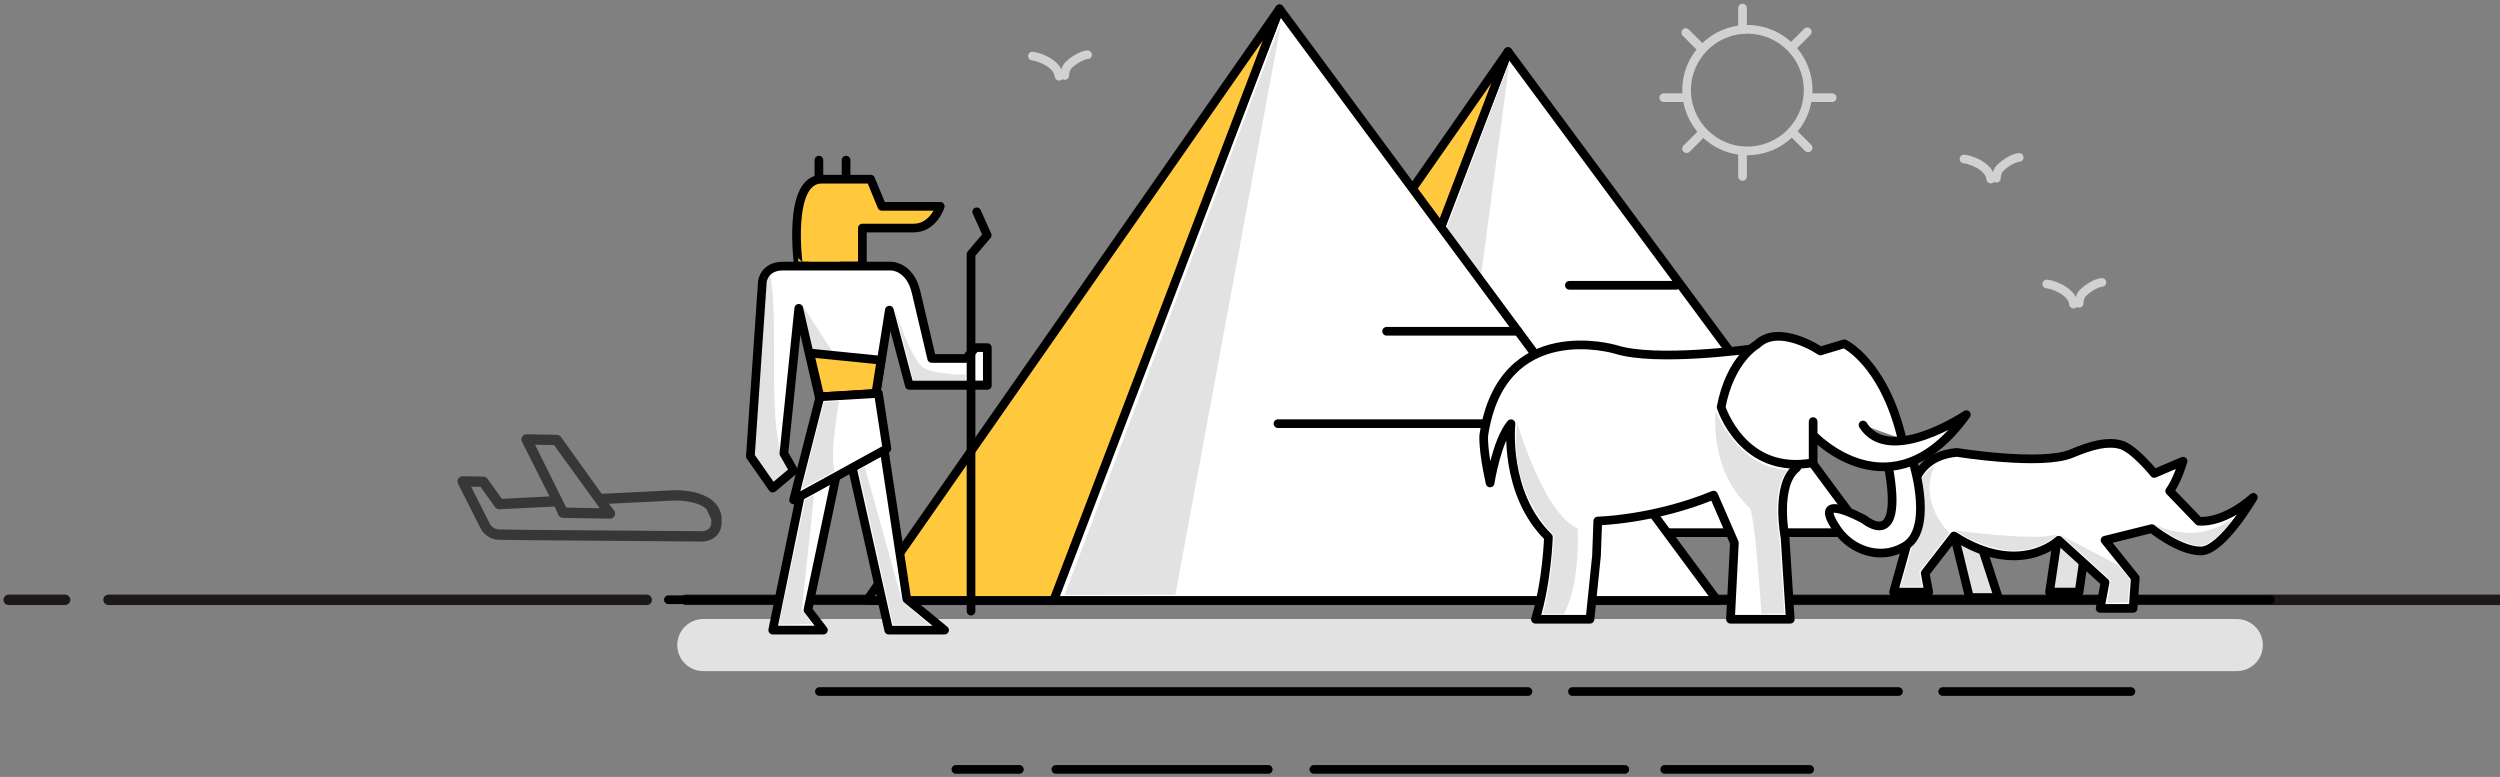 <?xml version="1.0" encoding="utf-8"?>
<!-- Generator: Adobe Illustrator 16.0.2, SVG Export Plug-In . SVG Version: 6.00 Build 0)  -->
<!DOCTYPE svg PUBLIC "-//W3C//DTD SVG 1.1//EN" "http://www.w3.org/Graphics/SVG/1.1/DTD/svg11.dtd">
<svg version="1.1" id="Layer_1" xmlns="http://www.w3.org/2000/svg" xmlns:xlink="http://www.w3.org/1999/xlink" x="0px" y="0px"
	 width="576px" height="179px" viewBox="0 0 576 179" enable-background="new 0 0 576 179" xml:space="preserve">
<rect x="0" y="0" width="576" height="179" fill="#808080" stroke="none"/>
<title>3A04F55D-EA7C-441E-9685-586B0994099C</title>
<desc>Created with sketchtool.</desc>
<g id="Page-1_1_">
	<g id="_x35_06_x5F_M2U_x5F_Planner_x5F_Travel-Copy-22" transform="translate(-704, -240)">
		<g id="Group-32" transform="translate(706, 240)">
			<g id="Group-15" transform="translate(0, 137)">
				<path id="Line" fill="none" stroke="#1C1918" stroke-width="2.4" stroke-linecap="round" stroke-linejoin="round" d="M156,1.2
					h572.504"/>
				<path id="Line-Copy" fill="none" stroke="#1C1918" stroke-width="2.4" stroke-linecap="round" stroke-linejoin="round" d="
					M23,1.2h124"/>
				<path id="Line-Copy_1_" fill="none" stroke="#1C1918" stroke-width="2.4" stroke-linecap="round" stroke-linejoin="round" d="
					M0,1.2h13"/>
			</g>
			<g id="Page-1" transform="translate(152, 0.6)">
				<path id="Stroke-1" fill="none" stroke="#D1D1D1" stroke-width="2" stroke-linecap="round" stroke-linejoin="round" d="
					M91.312,16.788c0.008-0.531,0.118-1.447,0.702-2.172c0.636-0.789,2.979-2.518,4.558-2.609"/>
				<path id="Stroke-3" fill="none" stroke="#D1D1D1" stroke-width="2" stroke-linecap="round" stroke-linejoin="round" d="
					M83.866,12.328c0.766-0.009,5.725,1.347,6.156,4.645"/>
				<g id="Group-8" transform="translate(0, 136.616)">
					<path id="Fill-5" fill="#FFFFFF" d="M369.116,0.964H0"/>
					<path id="Stroke-7" fill="none" stroke="#000000" stroke-width="2" stroke-linecap="round" stroke-linejoin="round" d="
						M369.116,0.964H0"/>
				</g>
				<path id="Stroke-9" fill="none" stroke="#E2E2E2" stroke-width="12" stroke-linecap="round" stroke-linejoin="round" d="
					M8.039,148.023h353.327"/>
				<g id="Group-14" transform="translate(33.797, 157.896)">
					<path id="Fill-11" fill="#FFFFFF" d="M164.247,0.835H0.997"/>
					<path id="Stroke-13" fill="none" stroke="#000000" stroke-width="2" stroke-linecap="round" stroke-linejoin="round" d="
						M164.247,0.835H0.997"/>
				</g>
				<g id="Group-18" transform="translate(207.79, 157.896)">
					<path id="Fill-15" fill="#FFFFFF" d="M75.621,0.835H0.51"/>
					<path id="Stroke-17" fill="none" stroke="#000000" stroke-width="2" stroke-linecap="round" stroke-linejoin="round" d="
						M75.621,0.835H0.51"/>
				</g>
				<g id="Group-22" transform="translate(292.909, 157.896)">
					<path id="Fill-19" fill="#FFFFFF" d="M44.055,0.835H0.686"/>
					<path id="Stroke-21" fill="none" stroke="#000000" stroke-width="2" stroke-linecap="round" stroke-linejoin="round" d="
						M44.055,0.835H0.686"/>
				</g>
				<g id="Group-26" transform="translate(229.07, 176.672)">
					<path id="Fill-23" fill="#FFFFFF" d="M33.877,0H0.48"/>
					<path id="Stroke-25" fill="none" stroke="#000000" stroke-width="2" stroke-linecap="round" stroke-linejoin="round" d="
						M33.877,0H0.48"/>
				</g>
				<g id="Group-30" transform="translate(88.874, 176.672)">
					<path id="Fill-27" fill="#FFFFFF" d="M49.328,0H0.4"/>
					<path id="Stroke-29" fill="none" stroke="#000000" stroke-width="2" stroke-linecap="round" stroke-linejoin="round" d="
						M49.328,0H0.4"/>
				</g>
				<g id="Group-34" transform="translate(147.706, 176.672)">
					<path id="Fill-31" fill="#FFFFFF" d="M72.642,0H1.005"/>
					<path id="Stroke-33" fill="none" stroke="#000000" stroke-width="2" stroke-linecap="round" stroke-linejoin="round" d="
						M72.642,0H1.005"/>
				</g>
				<g id="Group-38" transform="translate(65.091, 176.672)">
					<path id="Fill-35" fill="#FFFFFF" d="M15.772,0H1.146"/>
					<path id="Stroke-37" fill="none" stroke="#000000" stroke-width="2" stroke-linecap="round" stroke-linejoin="round" d="
						M15.772,0H1.146"/>
				</g>
				<path id="Stroke-39" fill="none" stroke="#D1D1D1" stroke-width="2" stroke-linecap="round" stroke-linejoin="round" d="
					M325.031,69.271c0.006-0.531,0.112-1.447,0.697-2.173c0.633-0.791,2.972-2.526,4.55-2.623"/>
				<path id="Stroke-41" fill="none" stroke="#D1D1D1" stroke-width="2" stroke-linecap="round" stroke-linejoin="round" d="
					M317.573,64.832c0.766-0.01,5.728,1.332,6.169,4.629"/>
				<path id="Stroke-43" fill="none" stroke="#D1D1D1" stroke-width="2" stroke-linecap="round" stroke-linejoin="round" d="
					M305.973,40.468c0.007-0.531,0.113-1.447,0.697-2.173c0.634-0.792,2.972-2.526,4.551-2.623"/>
				<path id="Stroke-45" fill="none" stroke="#D1D1D1" stroke-width="2" stroke-linecap="round" stroke-linejoin="round" d="
					M298.515,36.029c0.767-0.01,5.729,1.332,6.169,4.629"/>
				<path id="Stroke-47" fill="none" stroke="#D1D1D1" stroke-width="2" stroke-linecap="round" stroke-linejoin="round" d="
					M234.596,20.162c0,7.732,6.268,14,13.999,14c7.732,0,14-6.268,14-14s-6.268-14-14-14
					C240.863,6.163,234.596,12.43,234.596,20.162L234.596,20.162z"/>
				<g id="Group-52" transform="translate(246.594, 0.175)">
					<path id="Fill-49" fill="#FFFFFF" d="M0.878,1.076v5.007"/>
					<path id="Stroke-51" fill="none" stroke="#D1D1D1" stroke-width="2" stroke-linecap="round" stroke-linejoin="round" d="
						M0.878,1.076v5.007"/>
				</g>
				<g id="Group-56" transform="translate(246.594, 33.972)">
					<path id="Fill-53" fill="#FFFFFF" d="M0.878,1.076v5.007"/>
					<path id="Stroke-55" fill="none" stroke="#D1D1D1" stroke-width="2" stroke-linecap="round" stroke-linejoin="round" d="
						M0.878,1.076v5.007"/>
				</g>
				<g id="Group-60" transform="translate(257.86, 6.434)">
					<path id="Fill-57" fill="#FFFFFF" d="M4.538,0.292L1.009,3.82"/>
					<path id="Stroke-59" fill="none" stroke="#D1D1D1" stroke-width="2" stroke-linecap="round" stroke-linejoin="round" d="
						M4.538,0.292L1.009,3.82"/>
				</g>
				<g id="Group-64" transform="translate(262.867, 21.455)">
					<path id="Fill-61" fill="#FFFFFF" d="M5.26,0.45H0.253"/>
					<path id="Stroke-63" fill="none" stroke="#D1D1D1" stroke-width="2" stroke-linecap="round" stroke-linejoin="round" d="
						M5.26,0.45H0.253"/>
				</g>
				<g id="Group-68" transform="translate(257.86, 28.965)">
					<path id="Fill-65" fill="#FFFFFF" d="M4.724,4.504L1.195,0.975"/>
					<path id="Stroke-67" fill="none" stroke="#D1D1D1" stroke-width="2" stroke-linecap="round" stroke-linejoin="round" d="
						M4.724,4.504L1.195,0.975"/>
				</g>
				<g id="Group-72" transform="translate(234.077, 28.965)">
					<path id="Fill-69" fill="#FFFFFF" d="M0.512,4.689L4.04,1.161"/>
					<path id="Stroke-71" fill="none" stroke="#D1D1D1" stroke-width="2" stroke-linecap="round" stroke-linejoin="round" d="
						M0.512,4.689L4.04,1.161"/>
				</g>
				<g id="Group-76" transform="translate(229.07, 21.455)">
					<path id="Fill-73" fill="#FFFFFF" d="M0.252,0.45H5.26"/>
					<path id="Stroke-75" fill="none" stroke="#D1D1D1" stroke-width="2" stroke-linecap="round" stroke-linejoin="round" d="
						M0.252,0.45H5.26"/>
				</g>
				<g id="Group-80" transform="translate(234.077, 6.434)">
					<path id="Fill-77" fill="#FFFFFF" d="M0.326,0.478l3.528,3.528"/>
					<path id="Stroke-79" fill="none" stroke="#D1D1D1" stroke-width="2" stroke-linecap="round" stroke-linejoin="round" d="
						M0.326,0.478l3.528,3.528"/>
				</g>
				<path id="Fill-81" fill="#FFFFFF" d="M222.784,50.931c0.009,0.012,0.018,0.023,0.026,0.036l52.655,71.155H150.581
					l42.871-110.831L222.784,50.931z"/>
				<path id="Stroke-83" fill="none" stroke="#000000" stroke-width="2" stroke-linecap="round" stroke-linejoin="round" d="
					M222.784,50.931c0.009,0.012,0.018,0.023,0.026,0.036l52.655,71.155H150.581l42.871-110.831L222.784,50.931L222.784,50.931z"/>
				<polygon id="Fill-85" fill="#E2E2E2" points="193.791,13.683 179.497,121.075 153.174,121.107 				"/>
				<polygon id="Fill-87" fill="#FFC83D" points="193.452,11.292 151.139,122.125 116.144,122.125 				"/>
				
					<polygon id="Stroke-89" fill="none" stroke="#000000" stroke-width="2" stroke-linecap="round" stroke-linejoin="round" points="
					193.452,11.292 151.139,122.125 116.144,122.125 				"/>
				<g id="Group-94" transform="translate(206.538, 64.014)">
					<path id="Fill-91" fill="#FFFFFF" d="M25.672,1.119H1.043"/>
					<path id="Stroke-93" fill="none" stroke="#000000" stroke-width="2" stroke-linecap="round" stroke-linejoin="round" d="
						M25.672,1.119H1.043"/>
				</g>
				<g id="Group-98" transform="translate(192.769, 87.798)">
					<path id="Fill-95" fill="#FFFFFF" d="M52.314,1.212H0.399"/>
					<path id="Stroke-97" fill="none" stroke="#000000" stroke-width="2" stroke-linecap="round" stroke-linejoin="round" d="
						M52.314,1.212H0.399"/>
				</g>
				<path id="Fill-99" fill="#FFFFFF" d="M176.868,50.185c0.01,0.015,0.021,0.029,0.032,0.044l64.748,87.501H88.08L140.799,1.441
					L176.868,50.185z"/>
				<path id="Stroke-101" fill="none" stroke="#000000" stroke-width="2" stroke-linecap="round" stroke-linejoin="round" d="
					M176.868,50.185c0.01,0.015,0.021,0.029,0.032,0.044l64.748,87.501H88.08L140.799,1.441L176.868,50.185L176.868,50.185z"/>
				<polygon id="Fill-103" fill="#E2E2E2" points="141.215,4.381 116.806,136.441 91.269,136.478 				"/>
				<polygon id="Fill-105" fill="#FFC83D" points="140.799,1.441 88.766,137.73 45.733,137.73 				"/>
				
					<polygon id="Stroke-107" fill="none" stroke="#000000" stroke-width="2" stroke-linecap="round" stroke-linejoin="round" points="
					140.799,1.441 88.766,137.73 45.733,137.73 				"/>
				<g id="Group-112" transform="translate(165.231, 75.28)">
					<path id="Fill-109" fill="#FFFFFF" d="M30.54,0.45H0.253"/>
					<path id="Stroke-111" fill="none" stroke="#000000" stroke-width="2" stroke-linecap="round" stroke-linejoin="round" d="
						M30.54,0.45H0.253"/>
				</g>
				<g id="Group-116" transform="translate(140.196, 96.56)">
					<path id="Fill-113" fill="#FFFFFF" d="M64.092,0.45H0.253"/>
					<path id="Stroke-115" fill="none" stroke="#000000" stroke-width="2" stroke-linecap="round" stroke-linejoin="round" d="
						M64.092,0.45H0.253"/>
				</g>
				<path id="Fill-117" fill="#FFC83D" d="M35.319,40.682h11.284l2.574,6.259H62.64c0,0-1.584,5.007-6.137,5.007H44.69v8.762h-5.007
					v7.511h-7.51V60.71h-2.198C29.974,60.71,27.203,40.682,35.319,40.682"/>
				<path id="Stroke-119" fill="none" stroke="#000000" stroke-width="2" stroke-linecap="round" stroke-linejoin="round" d="
					M35.319,40.682h11.284l2.574,6.259H62.64c0,0-1.584,5.007-6.137,5.007H44.69v8.762h-5.007v7.511h-7.51V60.71h-2.198
					C29.974,60.71,27.203,40.682,35.319,40.682L35.319,40.682z"/>
				<path id="Fill-121" fill="#FFFFFF" d="M26.411,60.71h24.945c0,0,4.355-0.001,5.741,6.136l3.563,15.144h7.918l2.178-2.503h2.724
					v7.511H55.513l-4.603-16.15l-3.118,19.593l7.126,46.965l8.711,7.173H50.761L40.664,99.538l-8.513,40.387l3.563,4.652h-11.68
					l10.889-52.958l-4.891-21.183l-3.425,33.457l2.237,3.936l-4.811,4.033l-5.147-7.349l2.771-40.289
					C21.659,64.223,22.056,60.71,26.411,60.71"/>
				<polygon id="Fill-123" fill="#E2E2E2" points="38.102,80.894 30.592,69.315 33.408,80.738 				"/>
				<path id="Fill-125" fill="#E2E2E2" d="M52.028,70.15c0,0,3.912,12.465,6.832,14.03c2.922,1.564,9.65,1.564,9.65,1.564
					l-0.105,1.252H56.409L52.028,70.15z"/>
				<polygon id="Fill-127" fill="#E2E2E2" points="31.531,114.535 25.428,143.326 33.095,143.169 30.748,139.882 33.564,113.439 
									"/>
				<polygon id="Fill-129" fill="#E2E2E2" points="43.813,107.787 51.756,143.334 60.126,143.334 53.906,138.005 45.242,106.985 
									"/>
				<path id="Fill-131" fill="#E2E2E2" d="M22.82,61.544c0,0,0.919-0.559,1.356,8.083c0.64,12.635-1.408,35.674,4.67,38.2
					l-2.479,2.013l-2.332,2.021l-5.147-7.35L22.82,61.544z"/>
				<path id="Stroke-133" fill="none" stroke="#000000" stroke-width="2" stroke-linecap="round" stroke-linejoin="round" d="
					M26.411,60.71h24.945c0,0,4.355-0.001,5.741,6.136l3.563,15.144h7.918l2.178-2.503h2.724v8.71H55.513l-4.603-17.35
					l-3.118,19.593l7.126,46.965l8.711,7.173H50.761L40.664,99.538l-8.513,40.387l3.563,4.652h-11.68l10.889-52.958l-4.891-21.183
					l-3.425,33.457l2.237,3.936l-4.811,4.033l-5.147-7.349l2.771-40.289C21.659,64.223,22.056,60.71,26.411,60.71L26.411,60.71z"/>
				
					<polyline id="Stroke-135" fill="none" stroke="#000000" stroke-width="2" stroke-linecap="round" stroke-linejoin="round" points="
					71.032,48.201 73.447,53.593 69.724,57.963 69.724,140.196 				"/>
				<polygon id="Fill-137" fill="#FFC83D" points="32.548,80.728 48.984,82.389 47.791,90.035 34.923,90.827 				"/>
				
					<polygon id="Stroke-139" fill="none" stroke="#000000" stroke-width="2" stroke-linecap="round" stroke-linejoin="round" points="
					32.548,80.728 48.984,82.389 47.791,90.035 34.923,90.827 				"/>
				<g id="Group-144" transform="translate(33.797, 35.224)">
					<path id="Fill-141" fill="#FFC83D" d="M0.879,4.832V1.076"/>
					<path id="Stroke-143" fill="none" stroke="#000000" stroke-width="2" stroke-linecap="round" stroke-linejoin="round" d="
						M0.879,4.832V1.076"/>
				</g>
				<g id="Group-148" transform="translate(40.056, 35.224)">
					<path id="Fill-145" fill="#FFFFFF" d="M0.879,4.832V1.076"/>
					<path id="Stroke-147" fill="none" stroke="#000000" stroke-width="2" stroke-linecap="round" stroke-linejoin="round" d="
						M0.879,4.832V1.076"/>
				</g>
				<polygon id="Fill-149" fill="#FFFFFF" points="28.846,114.584 50.342,102.769 48.386,90.036 34.923,90.827 				"/>
				
					<polygon id="Stroke-151" fill="none" stroke="#000000" stroke-width="2" stroke-linecap="round" stroke-linejoin="round" points="
					28.846,114.584 50.342,102.769 48.386,90.036 34.923,90.827 				"/>
				<path id="Fill-153" fill="#E2E2E2" d="M39.326,91.82c0,0-2.319,12.648-1.015,16.143l-7.563,4.068l5.111-20.027L39.326,91.82z"/>
				<g id="Group-158" transform="translate(295.413, 121.595)">
					<polyline id="Fill-155" fill="#E2E2E2" points="7.594,5.046 10.987,15.472 4.349,15.472 0.788,0.88 					"/>
					
						<polyline id="Stroke-157" fill="none" stroke="#000000" stroke-width="2" stroke-linecap="round" stroke-linejoin="round" points="
						7.594,5.046 10.987,15.472 4.349,15.472 0.788,0.88 					"/>
				</g>
				<g id="Group-162" transform="translate(317.944, 122.847)">
					<polyline id="Fill-159" fill="#E2E2E2" points="8.122,5.612 7.072,12.967 0.272,12.967 2.133,0.437 					"/>
					
						<polyline id="Stroke-161" fill="none" stroke="#000000" stroke-width="2" stroke-linecap="round" stroke-linejoin="round" points="
						8.122,5.612 7.072,12.967 0.272,12.967 2.133,0.437 					"/>
				</g>
				<path id="Fill-163" fill="#FFFFFF" d="M296.848,103.63c0,0,19.523,3.158,26.396,0.286c4.78-1.997,8.246-2.876,11.322-2.067
					c3.076,0.811,7.771,6.639,7.771,6.639l6.639-2.832c0,0-1.296,4.451-3.076,6.879l6.689,6.942c0,0,5.29,0.829,12.574-5.485
					c0,0-7.151,12.349-12.114,12.349c-4.964,0-11.277-5.146-11.277-5.146l-10.767,2.672l6.961,8.682l-0.485,7.021h-7.608
					l1.133-5.989l-10.684-9.714c0,0-8.903,8.742-24.121-0.971l-6.638,8.564l0.81,4.354h-8.094l4.208-15.04
					C286.486,120.775,282.926,104.927,296.848,103.63"/>
				<path id="Stroke-165" fill="none" stroke="#000000" stroke-width="2" stroke-linecap="round" stroke-linejoin="round" d="
					M296.848,103.63c0,0,19.523,3.158,26.396,0.286c4.78-1.997,8.246-2.876,11.322-2.067c3.076,0.811,7.771,6.639,7.771,6.639
					l6.639-2.832c0,0-1.296,4.451-3.076,6.879l6.689,6.942c0,0,5.29,0.829,12.574-5.485c0,0-7.151,12.349-12.114,12.349
					c-4.964,0-11.277-5.146-11.277-5.146l-10.767,2.672l6.961,8.682l-0.485,7.021h-7.608l1.133-5.989l-10.684-9.714
					c0,0-8.903,8.742-24.121-0.971l-6.638,8.564l0.81,4.354h-8.094l4.208-15.04C286.486,120.775,282.926,104.927,296.848,103.63
					L296.848,103.63z"/>
				<path id="Fill-167" fill="#E2E2E2" d="M287.773,121.003l-3.845,13.563l4.967-0.004l-0.721-3.35l6.953-9.011
					c0,0-7.354-6.937-3.39-15.568C285.427,110.416,287.773,121.003,287.773,121.003"/>
				<path id="Fill-169" fill="#E2E2E2" d="M296.536,121.628c0,0,19.036,2.607,23.522,0.834c0,0-3.755,4.225-11.318,3.756
					C308.74,126.218,302.586,125.8,296.536,121.628"/>
				<path id="Fill-171" fill="#E2E2E2" d="M360.428,118.759c0,0-3.169,5.32-7.041,6.336c0,0-3.795,0.705-11.109-5.006
					C342.277,120.089,351.431,125.566,360.428,118.759"/>
				<polygon id="Fill-173" fill="#E2E2E2" points="320.632,122.567 334.089,129.661 336.748,132.92 336.279,138.214 
					331.481,138.318 332.314,133.05 				"/>
				<g id="Group-178" transform="translate(187.762, 77.784)">
					<path id="Fill-175" fill="#FFFFFF" d="M61.581,2.029c0,0-21.87,3.068-31.149,0.075c0,0-26.132-7.812-30.322,19.727
						c0,0-0.35,2.98,1.445,11.062c0,0,1.526-9.764,4.819-13.655c0,0-1.759,15.923,8.618,26.15c0,0-0.299,10.229-2.992,18.903h12.571
						l1.497-14.594l0.299-8.043c0,0,12.914-0.282,26.684-5.969l4.789,11.01L56.943,64.29h13.77l-1.198-18.783
						c0,0-2.395-12.236,2.693-16.127"/>
					<path id="Stroke-177" fill="none" stroke="#000000" stroke-width="2" stroke-linecap="round" stroke-linejoin="round" d="
						M61.581,2.029c0,0-21.87,3.068-31.149,0.075c0,0-26.132-7.812-30.322,19.727c0,0-0.35,2.98,1.445,11.062
						c0,0,1.526-9.764,4.819-13.655c0,0-1.759,15.923,8.618,26.15c0,0-0.299,10.229-2.992,18.903h12.571l1.497-14.594l0.299-8.043
						c0,0,12.914-0.282,26.684-5.969l4.789,11.01L56.943,64.29h13.77l-1.198-18.783c0,0-2.395-12.236,2.693-16.127"/>
				</g>
				<path id="Fill-179" fill="#E2E2E2" d="M257.94,107.65c0,0-4.068,3.6-1.937,15.804l1.102,17.315l-5.268,0.053
					c0,0-1.486-23.252-2.752-24.436c-4.103-3.84-8.495-10.834-7.835-22.361C241.251,94.025,246.466,107.441,257.94,107.65"/>
				<path id="Fill-181" fill="#E2E2E2" d="M281.098,121.159c3.572-2.19,1.486-13.065,1.486-13.065l3.261-0.808
					C285.845,107.286,288.086,117.664,281.098,121.159"/>
				<path id="Fill-183" fill="#E2E2E2" d="M264.981,96.333c0,0,12.01,11.122,28.517,3.103c0,0-12.321,14.2-28.464-0.234
					L264.981,96.333z"/>
				<path id="Fill-185" fill="#E2E2E2" d="M195.588,96.854c0,0,5.972,20.758,13.899,24.306c0,0,0.782,11.942-3.09,19.67h-4.977
					c2.113-6.493,2.616-18.002,2.616-18.002S193.397,112.814,195.588,96.854"/>
				<g id="Group-190" transform="translate(266.622, 105.322)">
					<path id="Fill-187" fill="#FFFFFF" d="M20.287,1.058c0,0,4.789,15.487-2.395,19.08c-5.537,3.143-12.036,0.506-15.109-3.893
						c-6.71-9.601,6.13-2.473,6.13-2.473s8.979,7.562,5.688-11.518"/>
					<path id="Stroke-189" fill="none" stroke="#000000" stroke-width="2" stroke-linecap="round" stroke-linejoin="round" d="
						M20.287,1.058c0,0,4.789,15.487-2.395,19.08c-5.537,3.143-12.036,0.506-15.109-3.893c-6.71-9.601,6.13-2.473,6.13-2.473
						s8.979,7.562,5.688-11.518"/>
				</g>
				<g id="Group-194" transform="translate(241.587, 76.532)">
					<path id="Fill-191" fill="#FFFFFF" d="M33.649,20.791c5.986,9.579,23.812-2.395,23.812-2.395
						c-17.284,24.017-35.302,4.682-35.302,4.682v-3.071v9.465C5.886,32.465,0.964,16.675,0.964,16.675
						C3.059,5.6,9.224,2.22,9.224,2.22c5.089-4.953,14.606,1.51,14.606,1.51l5.508-1.66c0,0,9.115,4.26,13.305,21.921"/>
					<path id="Stroke-193" fill="none" stroke="#000000" stroke-width="2" stroke-linecap="round" stroke-linejoin="round" d="
						M33.649,20.791c5.986,9.579,23.812-2.395,23.812-2.395c-17.284,24.017-35.302,4.682-35.302,4.682v-3.071v9.465
						C5.886,32.465,0.964,16.675,0.964,16.675C3.059,5.6,9.224,2.22,9.224,2.22c5.089-4.953,14.606,1.51,14.606,1.51l5.508-1.66
						c0,0,9.115,4.26,13.305,21.921"/>
				</g>
			</g>
		</g>
	</g>
</g>
<g id="Page-1_2_">
	<g id="_x32_07_x5F_M2U_x5F_Planner_x5F_Travel-Copy" transform="translate(-823, -337)">
		
			<g id="plane" transform="translate(853.11, 355.169) rotate(26) translate(-853.11, -355.169) translate(823.11, 339.669)">
			<path id="Fill-1" fill="#373737" d="M194.717,48.066c0.015,0.031,0.033,0.058,0.047,0.088l0.339,0.727
				c0.586,1.258-0.319,2.224-1.284,2.674l-37.338,17.853l-4.679,2.182c-0.836,0.389-1.812,0.285-2.547-0.273l-7.567-5.753
				l1.966-0.915l5.063,2.732c0.356,0.191,0.784,0.189,1.14-0.006l11.127-6.134l1.649,1.384c0.211,0.16,0.465,0.243,0.72,0.242
				c0.171,0,0.343-0.036,0.503-0.111l9.802-4.572c0.408-0.189,0.673-0.593,0.687-1.042c0.013-0.45-0.228-0.869-0.624-1.081
				l-1.776-0.863l13.295-7.329c3.022-1.452,5.643-1.956,7.434-1.439L194.717,48.066z M163.501,60.295l-12.812-9.871l3.965-1.849
				l15.852,8.453L163.501,60.295z M197.259,47.875l-0.337-0.725c-0.639-1.368-1.747-2.366-3.208-2.888
				c-2.436-0.868-5.733-0.357-9.537,1.477c-0.019,0.009-0.038,0.02-0.058,0.029l-14.666,8.086l-14.195-7.657
				c-0.331-0.178-0.727-0.189-1.067-0.029l-6.293,2.935c-0.378,0.176-0.636,0.536-0.681,0.951c-0.045,0.413,0.13,0.821,0.463,1.073
				l11.232,8.539l-9.636,5.313l-5.019-2.706c-0.331-0.178-0.727-0.19-1.067-0.031l-4.292,2.002c-0.378,0.177-0.637,0.538-0.68,0.951
				c-0.044,0.415,0.132,0.822,0.462,1.074l9.136,6.944c0.863,0.656,1.896,0.993,2.937,0.993c0.698,0.001,1.399-0.15,2.056-0.457
				l4.689-2.187l37.337-17.852c1.121-0.523,1.993-1.359,2.457-2.354C197.802,50.253,197.792,49.017,197.259,47.875L197.259,47.875z"
				/>
		</g>
	</g>
</g>
</svg>
